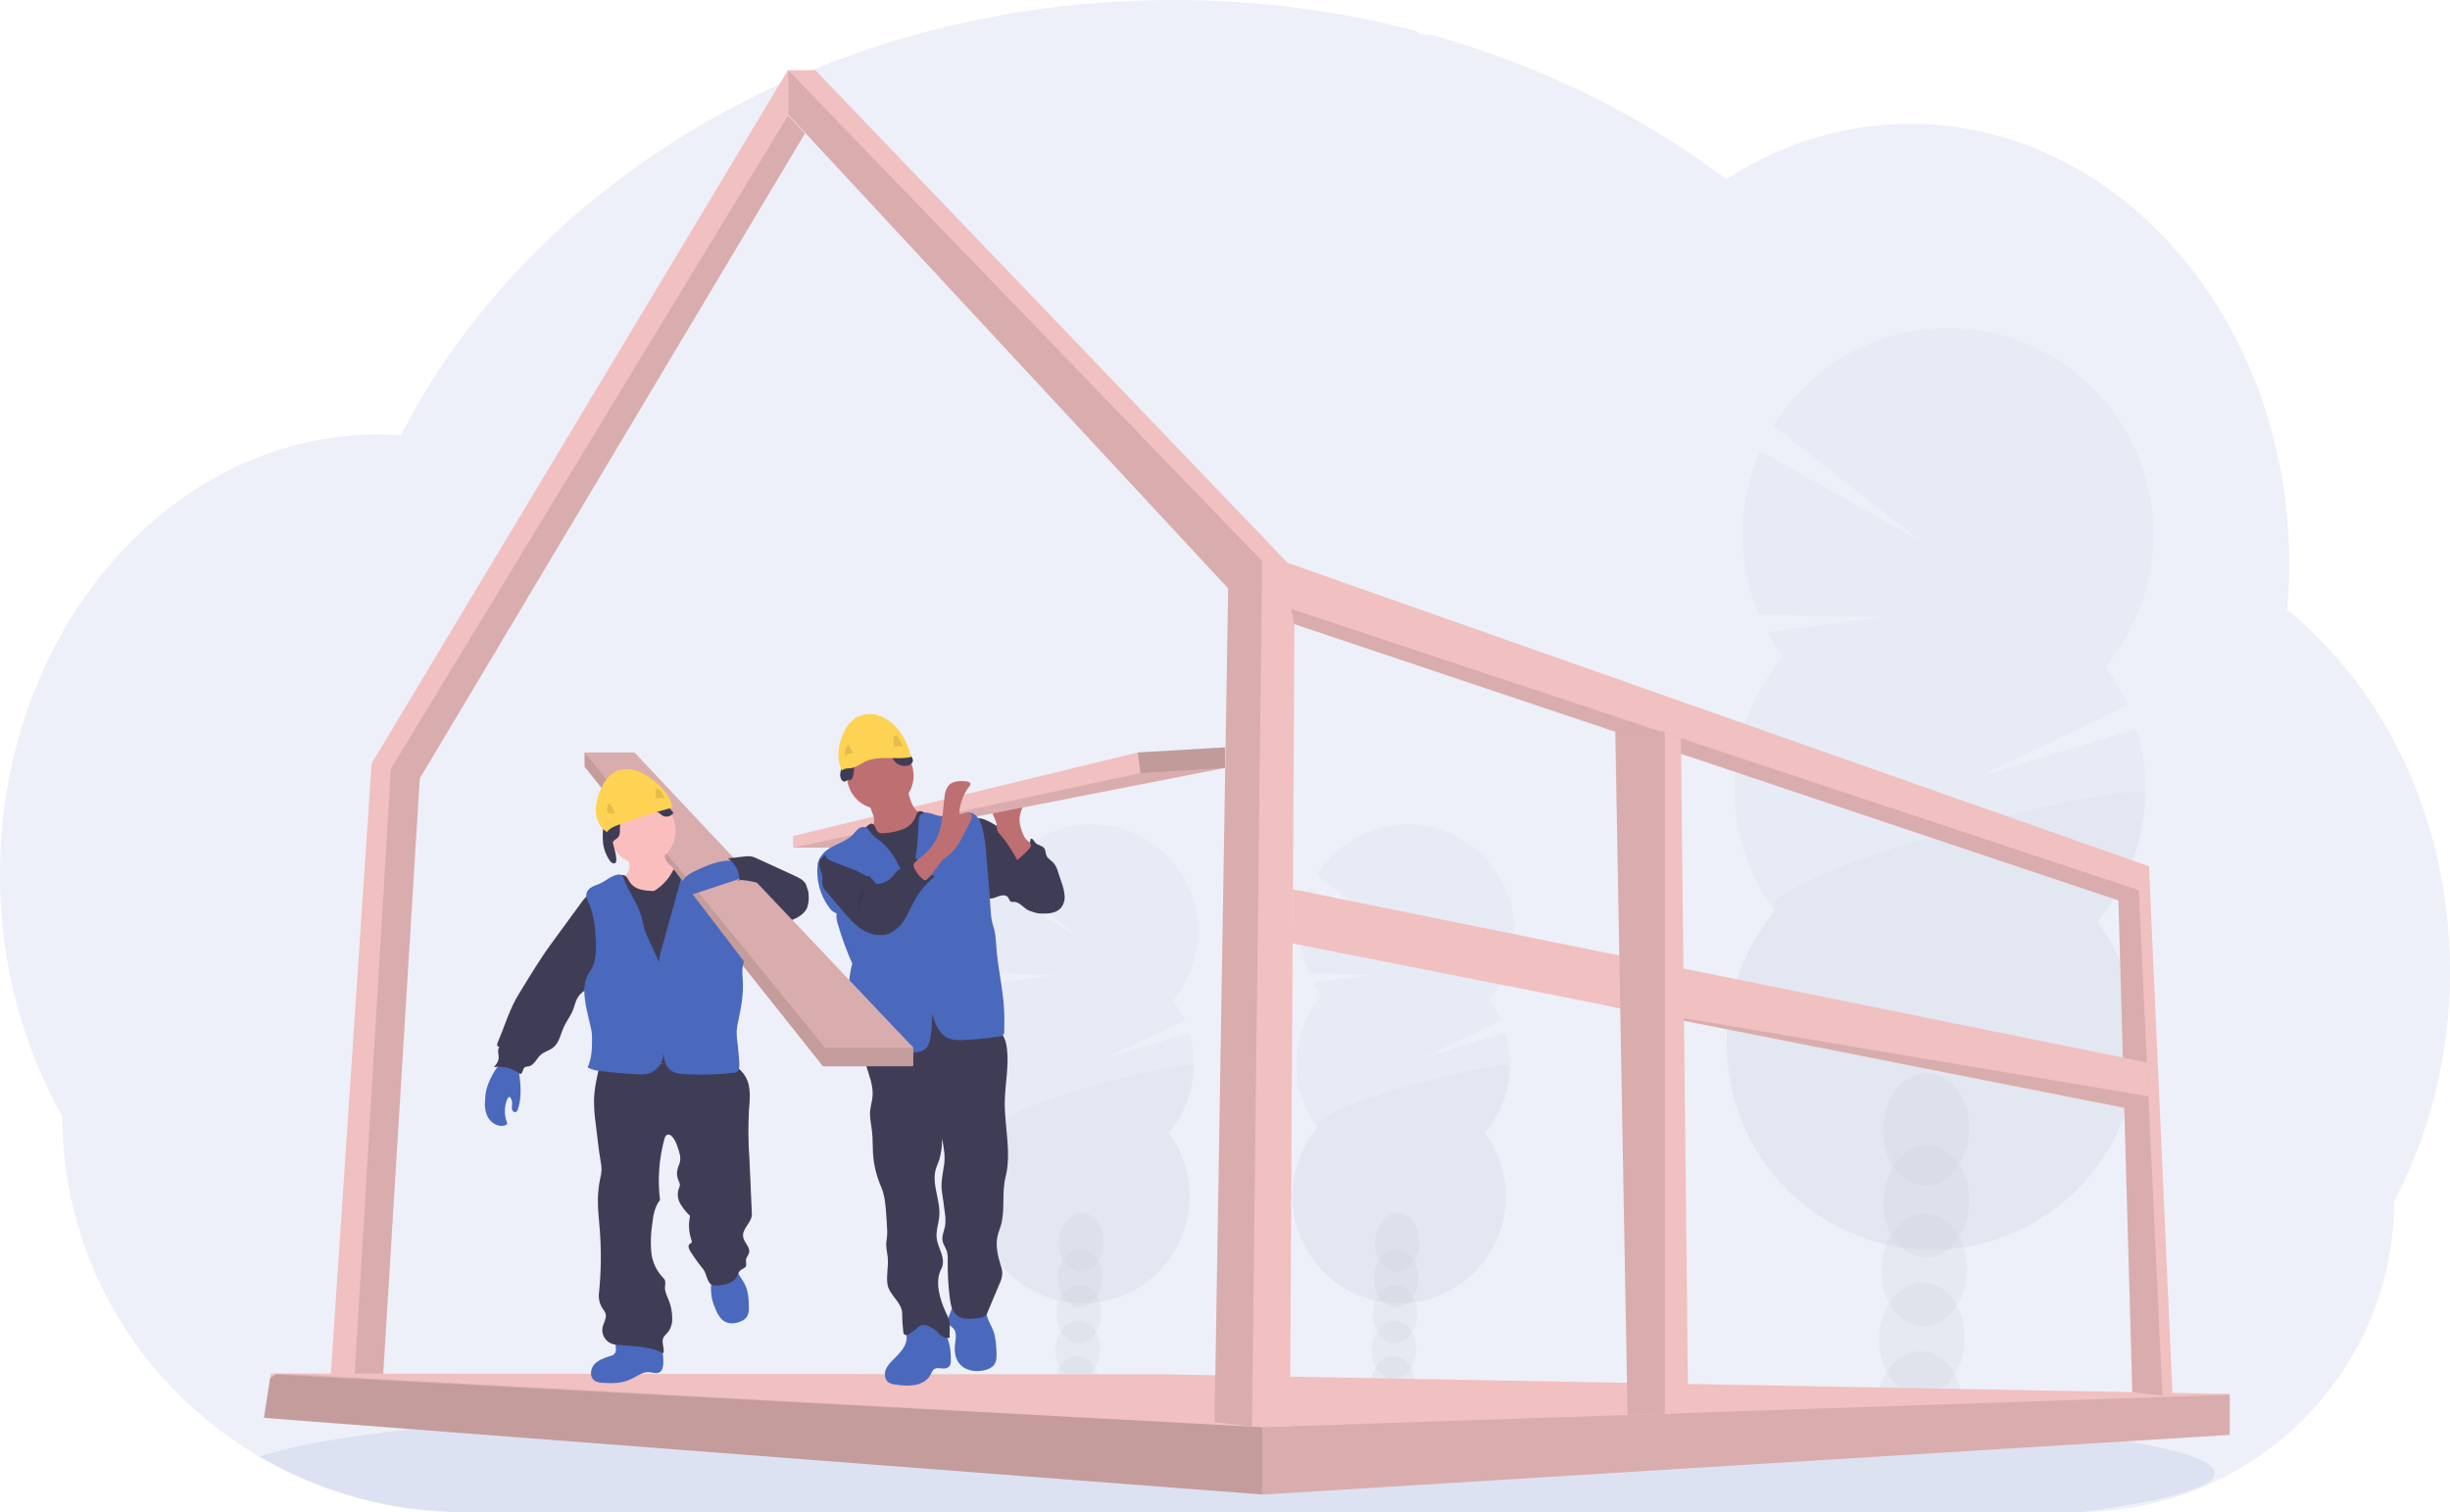 <svg width="486" height="300" viewBox="0 0 486 300" fill="none" xmlns="http://www.w3.org/2000/svg">
<g clip-path="url(#clip0)">
<path opacity="0.1" d="M486 192.683C486.008 200.811 485.028 208.91 483.082 216.8C482.428 219.458 481.667 222.062 480.8 224.61C479.74 227.755 478.512 230.84 477.12 233.852C476.418 235.376 475.677 236.87 474.896 238.333C474.909 246.668 473.199 254.915 469.874 262.553C463.864 276.258 453.148 287.338 439.678 293.776C431.256 297.809 422.052 299.929 412.721 299.988H92.259C78.001 300.018 63.989 296.259 51.648 289.093L51.458 288.985C49.7 287.953 47.987 286.859 46.317 285.705C42.56 283.101 39.03 280.181 35.766 276.976C31.348 272.643 27.454 267.802 24.167 262.553C16.446 250.25 12.356 236.003 12.37 221.463C4.551 207.694 -0.009 191.2 -0.009 173.477C-0.009 151.116 7.237 130.718 19.141 115.276C21.623 112.05 24.342 109.014 27.274 106.195C30.168 103.405 33.278 100.85 36.575 98.555C39.213 96.716 41.97 95.056 44.827 93.586C46.02 92.977 47.216 92.401 48.434 91.867C49.502 91.391 50.583 90.948 51.677 90.53C52.989 90.03 54.318 89.57 55.663 89.151C57.008 88.731 58.335 88.364 59.645 88.049C61.57 87.577 63.529 87.193 65.52 86.898C67.171 86.654 68.822 86.484 70.472 86.356C71.784 86.256 73.109 86.202 74.442 86.186H75.164C76.632 86.186 78.093 86.244 79.541 86.343C79.694 86.037 79.859 85.726 80.012 85.424C80.59 84.318 81.188 83.217 81.79 82.14C81.789 82.13 81.789 82.121 81.79 82.111C81.894 81.921 81.997 81.734 82.104 81.552C82.591 80.67 83.098 79.796 83.618 78.931C83.858 78.517 84.093 78.127 84.336 77.738C84.388 77.641 84.444 77.547 84.505 77.457C84.753 77.043 85.005 76.628 85.26 76.214C86.534 74.171 87.859 72.165 89.234 70.193L89.585 69.688C89.799 69.382 89.998 69.084 90.237 68.777C90.806 67.978 91.392 67.175 91.982 66.388C92.395 65.825 92.808 65.266 93.253 64.731C94.326 63.351 95.426 61.971 96.554 60.59C97.682 59.21 98.854 57.848 100.07 56.503C100.235 56.317 100.4 56.135 100.573 55.953L102.335 54.023C102.422 53.932 102.496 53.849 102.578 53.766C102.789 53.538 102.991 53.311 103.218 53.091C104.163 52.085 105.133 51.099 106.106 50.118C111.062 45.164 116.342 40.548 121.91 36.3C122.129 36.126 122.352 35.96 122.57 35.794C123.618 35.004 124.683 34.221 125.747 33.451C131.603 29.235 137.724 25.404 144.072 21.98C144.51 21.728 144.955 21.492 145.405 21.26C151.096 18.238 156.949 15.534 162.938 13.16C166.201 11.864 169.54 10.646 172.898 9.532C175.135 8.795 177.379 8.096 179.653 7.437C183.207 6.41 186.786 5.49 190.39 4.675C201.006 2.284 211.807 0.808 222.673 0.261C225.974 0.092 229.313 0.006 232.688 -1.43598e-05C248.974 -0.022 265.197 2.038 280.965 6.129C281.128 6.376 281.351 6.577 281.613 6.714C281.875 6.851 282.168 6.919 282.463 6.911H283.85C284.452 7.077 285.05 7.243 285.653 7.416C289.017 8.388 292.333 9.45 295.601 10.601L296.426 10.899C304.492 13.777 312.34 17.237 319.909 21.251C326.732 24.861 333.301 28.934 339.571 33.442C340.536 34.138 341.488 34.839 342.426 35.546C343.565 34.814 344.723 34.113 345.9 33.442C350.447 30.844 355.276 28.778 360.293 27.285C370.781 24.17 381.878 23.734 392.577 26.018C406.297 28.937 418.717 36.184 428.748 46.49C432.832 50.708 436.467 55.34 439.595 60.313C439.822 60.669 440.049 61.029 440.268 61.394C442.957 65.795 445.267 70.418 447.175 75.212C447.246 75.39 447.316 75.556 447.378 75.73C449.139 80.219 450.56 84.836 451.628 89.54C451.677 89.78 451.735 90.016 451.785 90.256C452.783 94.809 453.462 99.427 453.815 104.075C453.815 104.24 453.815 104.41 453.848 104.584C454.021 106.989 454.109 109.418 454.112 111.872C454.112 114.067 454.037 116.245 453.901 118.407C453.901 118.643 453.868 118.887 453.848 119.131C453.81 119.757 453.757 120.374 453.703 121.003C456.855 123.554 459.804 126.346 462.525 129.355C463.727 130.672 464.891 132.039 466.016 133.455C469.443 137.765 472.455 142.392 475.011 147.273C481.989 160.491 486 176.04 486 192.683Z" fill="#4A69BD"/>
<path opacity="0.1" d="M439.373 292.244C439.373 295.072 429.664 297.723 412.721 300H92.259C78.001 300.031 63.989 296.271 51.648 289.105L51.459 288.998C56.328 287.217 65.116 285.556 77.079 284.057L77.615 283.991C82.979 283.333 88.975 282.707 95.527 282.115C95.692 282.115 95.861 282.09 96.026 282.07C101.225 281.606 106.756 281.171 112.618 280.765C112.804 280.765 112.985 280.732 113.171 280.724C115.432 280.561 117.74 280.406 120.095 280.26L121.003 280.202C138.147 279.134 157.636 278.281 178.77 277.718H178.795C181.755 277.635 184.747 277.562 187.77 277.498C191.131 277.418 194.534 277.348 197.978 277.287C200.607 277.229 203.268 277.188 205.938 277.146H206C218.044 276.964 230.489 276.873 243.214 276.873C274.681 276.873 304.423 277.448 330.778 278.484H330.852C334.904 278.641 338.882 278.815 342.761 278.993L346.062 279.15C350.438 279.36 354.702 279.585 358.853 279.825C407.667 282.612 439.373 287.138 439.373 292.244Z" fill="#4A69BD"/>
<g opacity="0.2">
<path opacity="0.2" d="M280.702 274.972C280.688 275.419 280.637 275.863 280.549 276.301C277.677 275.843 274.789 275.429 271.884 275.059C271.884 274.943 271.884 274.823 271.884 274.703C271.911 273.461 272.267 272.249 272.915 271.191C273.765 269.841 275.057 268.997 276.48 269.042C277.904 269.088 279.138 270.011 279.901 271.407C280.479 272.503 280.755 273.733 280.702 274.972Z" fill="#3F3D56"/>
<path opacity="0.2" d="M280.939 267.896C281.039 264.693 279.145 262.035 276.708 261.957C274.271 261.88 272.214 264.413 272.113 267.616C272.012 270.818 273.906 273.477 276.343 273.554C278.78 273.632 280.838 271.098 280.939 267.896Z" fill="#3F3D56"/>
<path opacity="0.2" d="M281.164 260.806C281.265 257.604 279.371 254.945 276.933 254.868C274.496 254.791 272.439 257.324 272.338 260.526C272.237 263.729 274.131 266.388 276.568 266.465C279.005 266.542 281.063 264.009 281.164 260.806Z" fill="#3F3D56"/>
<path opacity="0.2" d="M281.385 253.717C281.486 250.514 279.592 247.856 277.155 247.778C274.717 247.701 272.66 250.235 272.559 253.437C272.458 256.64 274.352 259.298 276.789 259.376C279.226 259.453 281.284 256.919 281.385 253.717Z" fill="#3F3D56"/>
<path opacity="0.2" d="M281.606 246.627C281.706 243.425 279.812 240.766 277.375 240.689C274.938 240.612 272.881 243.145 272.78 246.347C272.679 249.55 274.573 252.209 277.01 252.286C279.447 252.363 281.505 249.83 281.606 246.627Z" fill="#3F3D56"/>
<path opacity="0.2" d="M262.175 197.437C261.594 196.647 261.07 195.817 260.607 194.952L272.267 193.408L259.715 193.105C258.595 190.439 258.029 187.571 258.051 184.678C258.073 181.784 258.683 178.925 259.843 176.276L276.398 185.573L261.234 173.63C262.764 171.147 264.787 169.008 267.178 167.345C269.569 165.682 272.275 164.531 275.129 163.965C277.983 163.4 280.922 163.43 283.763 164.055C286.605 164.681 289.287 165.887 291.643 167.6C293.999 169.312 295.978 171.494 297.456 174.008C298.934 176.522 299.879 179.315 300.233 182.213C300.587 185.111 300.342 188.05 299.513 190.848C298.685 193.647 297.29 196.243 295.416 198.476C296.32 199.704 297.087 201.028 297.706 202.423L282.402 209.793L298.63 204.895C299.652 208.279 299.817 211.865 299.109 215.33C298.402 218.794 296.844 222.026 294.578 224.734C296.934 227.942 298.343 231.751 298.644 235.725C298.945 239.699 298.125 243.677 296.278 247.206C294.432 250.734 291.633 253.67 288.203 255.677C284.772 257.685 280.848 258.683 276.878 258.557C272.909 258.431 269.055 257.187 265.757 254.967C262.459 252.747 259.851 249.64 258.229 246.002C256.608 242.364 256.04 238.341 256.589 234.394C257.139 230.447 258.784 226.735 261.337 223.682C258.522 219.848 257.073 215.176 257.223 210.416C257.372 205.656 259.112 201.085 262.162 197.437H262.175Z" fill="#4A69BD"/>
<path opacity="0.1" d="M299.53 211.756C299.385 216.519 297.64 221.092 294.578 224.734C296.934 227.942 298.343 231.751 298.644 235.725C298.945 239.699 298.125 243.677 296.279 247.206C294.432 250.734 291.633 253.67 288.203 255.677C284.772 257.685 280.848 258.683 276.878 258.557C272.909 258.431 269.055 257.187 265.757 254.967C262.459 252.747 259.851 249.64 258.229 246.002C256.608 242.364 256.04 238.341 256.589 234.394C257.139 230.447 258.784 226.735 261.337 223.682C258.626 219.984 299.604 209.375 299.53 211.756Z" fill="black"/>
</g>
<g opacity="0.2">
<path opacity="0.2" d="M217.982 274.972C217.969 275.419 217.918 275.863 217.83 276.301C214.958 275.843 212.069 275.429 209.165 275.059C209.165 274.943 209.165 274.823 209.165 274.703C209.191 273.461 209.548 272.249 210.196 271.191C211.046 269.841 212.338 268.997 213.761 269.042C215.185 269.088 216.419 270.011 217.182 271.407C217.759 272.503 218.036 273.733 217.982 274.972Z" fill="#3F3D56"/>
<path opacity="0.2" d="M218.215 267.898C218.316 264.695 216.422 262.036 213.985 261.959C211.547 261.882 209.49 264.415 209.389 267.618C209.288 270.82 211.182 273.479 213.619 273.556C216.057 273.634 218.114 271.1 218.215 267.898Z" fill="#3F3D56"/>
<path opacity="0.2" d="M218.44 260.808C218.541 257.606 216.647 254.947 214.21 254.87C211.773 254.792 209.715 257.326 209.614 260.528C209.513 263.731 211.407 266.39 213.845 266.467C216.282 266.544 218.339 264.011 218.44 260.808Z" fill="#3F3D56"/>
<path opacity="0.2" d="M218.661 253.719C218.762 250.516 216.868 247.857 214.43 247.78C211.993 247.703 209.936 250.236 209.835 253.439C209.734 256.641 211.628 259.3 214.065 259.377C216.502 259.455 218.56 256.921 218.661 253.719Z" fill="#3F3D56"/>
<path opacity="0.2" d="M218.882 246.629C218.983 243.427 217.089 240.768 214.652 240.691C212.214 240.613 210.157 243.147 210.056 246.349C209.955 249.552 211.849 252.21 214.286 252.288C216.724 252.365 218.781 249.832 218.882 246.629Z" fill="#3F3D56"/>
<path opacity="0.2" d="M199.455 197.437C198.874 196.647 198.35 195.817 197.887 194.952L209.548 193.408L196.996 193.105C195.876 190.439 195.31 187.571 195.332 184.678C195.354 181.784 195.964 178.925 197.124 176.276L213.679 185.573L198.515 173.63C200.044 171.147 202.068 169.008 204.459 167.345C206.849 165.682 209.556 164.531 212.41 163.965C215.264 163.4 218.203 163.43 221.044 164.055C223.886 164.681 226.568 165.887 228.924 167.6C231.28 169.312 233.259 171.494 234.737 174.008C236.215 176.522 237.16 179.315 237.514 182.213C237.868 185.111 237.623 188.05 236.794 190.848C235.965 193.647 234.57 196.243 232.697 198.476C233.6 199.704 234.368 201.028 234.987 202.423L219.682 209.793L235.911 204.895C236.933 208.279 237.098 211.865 236.39 215.33C235.683 218.794 234.125 222.026 231.859 224.734C234.215 227.942 235.624 231.751 235.925 235.725C236.225 239.699 235.406 243.677 233.559 247.206C231.713 250.734 228.914 253.67 225.484 255.677C222.053 257.685 218.128 258.683 214.159 258.557C210.19 258.431 206.336 257.187 203.038 254.967C199.74 252.747 197.131 249.64 195.51 246.002C193.889 242.364 193.321 238.341 193.87 234.394C194.42 230.447 196.065 226.735 198.618 223.682C195.803 219.848 194.354 215.176 194.503 210.416C194.653 205.656 196.393 201.085 199.443 197.437H199.455Z" fill="#4A69BD"/>
<path opacity="0.1" d="M236.811 211.756C236.666 216.519 234.921 221.092 231.859 224.734C234.215 227.942 235.624 231.751 235.925 235.725C236.225 239.699 235.406 243.677 233.559 247.206C231.713 250.734 228.914 253.67 225.484 255.677C222.053 257.685 218.128 258.683 214.159 258.557C210.19 258.431 206.336 257.187 203.038 254.967C199.74 252.747 197.131 249.64 195.51 246.002C193.889 242.364 193.321 238.341 193.87 234.394C194.42 230.447 196.065 226.735 198.618 223.682C195.907 219.984 236.885 209.375 236.811 211.756Z" fill="black"/>
</g>
<g opacity="0.2">
<path opacity="0.2" d="M389.305 279.502C389.273 280.348 389.173 281.19 389.004 282.02C383.474 281.134 377.905 280.342 372.296 279.643C372.296 279.419 372.296 279.192 372.296 278.96C372.349 276.568 373.035 274.234 374.285 272.198C375.936 269.601 378.412 267.974 381.147 268.057C383.883 268.139 386.264 269.924 387.749 272.612C388.869 274.729 389.406 277.107 389.305 279.502Z" fill="#3F3D56"/>
<path opacity="0.2" d="M389.754 265.869C389.948 259.702 386.3 254.581 381.606 254.433C376.911 254.284 372.948 259.162 372.754 265.33C372.56 271.497 376.208 276.617 380.902 276.766C385.597 276.915 389.56 272.036 389.754 265.869Z" fill="#3F3D56"/>
<path opacity="0.2" d="M390.183 252.22C390.377 246.053 386.729 240.933 382.034 240.784C377.34 240.635 373.377 245.514 373.183 251.681C372.988 257.848 376.637 262.968 381.331 263.117C386.026 263.266 389.989 258.387 390.183 252.22Z" fill="#3F3D56"/>
<path opacity="0.2" d="M390.616 238.571C390.81 232.404 387.162 227.284 382.467 227.135C377.773 226.986 373.81 231.865 373.616 238.032C373.422 244.199 377.07 249.32 381.764 249.468C386.459 249.617 390.422 244.739 390.616 238.571Z" fill="#3F3D56"/>
<path opacity="0.2" d="M390.561 224.301C390.746 218.131 387.088 213.014 382.391 212.873C377.694 212.732 373.737 217.619 373.553 223.789C373.368 229.96 377.026 235.076 381.723 235.218C386.42 235.359 390.377 230.472 390.561 224.301Z" fill="#3F3D56"/>
<path opacity="0.2" d="M353.633 130.237C352.52 128.717 351.512 127.122 350.617 125.463L373.064 122.49L348.905 121.906C346.747 116.773 345.655 111.252 345.696 105.681C345.737 100.111 346.911 94.607 349.144 89.507L381.02 107.4L351.83 84.409C354.782 79.641 358.68 75.533 363.283 72.343C367.885 69.152 373.093 66.947 378.582 65.865C384.071 64.783 389.723 64.847 395.186 66.053C400.649 67.26 405.806 69.582 410.336 72.876C414.865 76.17 418.67 80.365 421.514 85.199C424.357 90.034 426.177 95.404 426.862 100.976C427.546 106.547 427.08 112.2 425.492 117.583C423.904 122.966 421.228 127.963 417.632 132.262C419.37 134.629 420.849 137.176 422.043 139.861L392.577 154.06L423.817 144.619C425.786 151.126 426.107 158.023 424.75 164.686C423.393 171.349 420.402 177.567 416.047 182.778C420.582 188.954 423.294 196.286 423.872 203.936C424.451 211.586 422.872 219.245 419.317 226.037C415.763 232.829 410.375 238.48 403.771 242.344C397.166 246.208 389.612 248.129 381.971 247.888C374.33 247.646 366.911 245.251 360.562 240.977C354.214 236.703 349.192 230.723 346.07 223.72C342.949 216.716 341.854 208.973 342.912 201.375C343.969 193.776 347.135 186.63 352.049 180.753C346.633 173.372 343.845 164.379 344.132 155.218C344.419 146.056 347.766 137.257 353.633 130.233V130.237Z" fill="#4A69BD"/>
<path opacity="0.1" d="M425.554 157.8C425.284 166.963 421.94 175.767 416.064 182.786C420.599 188.962 423.311 196.295 423.889 203.945C424.467 211.594 422.889 219.253 419.334 226.045C415.779 232.838 410.392 238.489 403.787 242.353C397.183 246.217 389.628 248.138 381.988 247.896C374.347 247.654 366.928 245.259 360.579 240.986C354.23 236.712 349.208 230.731 346.087 223.728C342.965 216.725 341.871 208.981 342.928 201.383C343.985 193.785 347.152 186.638 352.066 180.761C346.809 173.635 425.699 153.215 425.554 157.8Z" fill="black"/>
</g>
<path d="M65.121 280.231L69.45 280.219H75.552L83.268 154.425L159.683 26.457L156.361 22.879V13.818L73.72 151.46L65.121 280.231Z" fill="#F1C0C0"/>
<path opacity="0.1" d="M69.911 280.219H75.552L83.268 154.425L159.682 26.457L156.361 22.879L77.541 152.507L69.911 280.219Z" fill="black"/>
<path d="M52.366 281.279L250.365 296.484L250.534 296.497L442.154 284.67L442.298 284.662V276.542L231.157 272.653L55.003 272.483H53.715L53.575 273.394L52.366 281.279Z" fill="#F1C0C0"/>
<path opacity="0.1" d="M52.366 281.279L250.365 296.484L250.534 296.497L442.154 284.67L442.298 284.513V276.711H442.129L250.365 283.138L55.003 272.483H54.974L54.627 272.711L53.575 273.394L52.366 281.279Z" fill="black"/>
<path opacity="0.1" d="M52.366 281.279L250.365 296.484V283.138L54.627 272.711L53.575 273.394L52.366 281.279Z" fill="black"/>
<path d="M156.336 22.709L243.627 116.734L240.929 282.124L248.343 283.022L248.467 283.039H255.882L256.769 123.835L420.223 178.629L422.979 276.19L428.946 276.86L430.968 277.088L426.289 171.862L255.42 111.661L161.729 13.914H156.336V22.709Z" fill="#F1C0C0"/>
<path opacity="0.1" d="M256.097 120.792L256.769 123.835L420.223 178.629L422.979 276.189L428.946 276.86L424.267 176.599L256.097 120.792Z" fill="black"/>
<path opacity="0.1" d="M156.336 22.709L243.627 116.734L240.929 282.124L248.343 283.022L250.365 111.321L156.336 13.914V22.709Z" fill="black"/>
<path d="M256.415 187.167L316.365 199.014L316.386 199.019L421.387 219.777L426.194 217.843L426.177 217.504L425.864 210.775L256.476 176.426L256.415 187.167Z" fill="#F1C0C0"/>
<path opacity="0.1" d="M316.386 199.019L421.387 219.777L426.194 217.843L426.177 217.504L316.386 199.019Z" fill="black"/>
<path d="M320.4 145.165L322.022 234.751L322.86 280.711L330.242 280.463L334.888 280.306L333.444 146.462L330.242 145.393L329.54 145.165H320.4Z" fill="#F1C0C0"/>
<path opacity="0.1" d="M320.467 145.145V145.165L322.022 234.751L322.86 280.711L330.242 280.463V145.145H320.467Z" fill="black"/>
<path d="M204.77 168.044C205.203 168.28 205.617 168.55 206.008 168.852C206.47 169.258 206.886 169.715 207.246 170.214C209.016 172.512 210.65 175.183 210.477 178.082C210.481 178.504 210.401 178.922 210.243 179.313C210.085 179.704 209.852 180.059 209.557 180.359C208.826 180.985 207.778 181.014 206.821 181.014C205.781 181.014 204.688 181.014 203.788 180.475C202.889 179.937 202.138 178.889 201.073 178.914C200.923 178.939 200.77 178.939 200.619 178.914C200.252 178.794 200.178 178.31 199.938 178.003C199.526 177.452 198.655 177.589 198.007 177.829C197.36 178.069 196.642 178.43 196.002 178.152C195.631 177.956 195.327 177.651 195.131 177.279C193.601 174.794 193.275 171.808 192.986 168.922C192.808 167.166 191.455 161.178 195.189 162.541C196.84 163.137 198.383 164.33 199.885 165.203L204.77 168.044Z" fill="#3F3D56"/>
<path d="M201.081 168.636C201.415 168.877 201.819 168.999 202.23 168.982C202.64 168.966 203.033 168.812 203.347 168.545C203.961 167.988 204.353 167.226 204.448 166.4C204.861 166.272 205.071 166.814 205.335 167.146C205.798 167.709 206.738 167.701 207.159 168.301C207.452 168.715 207.386 169.291 207.592 169.759C207.861 170.363 208.525 170.678 208.979 171.166C209.408 171.7 209.717 172.32 209.887 172.984L210.563 175.022C210.887 175.869 211.095 176.756 211.182 177.66C211.225 178.111 211.178 178.567 211.043 179C210.908 179.433 210.689 179.834 210.398 180.181C209.491 181.163 208.001 181.266 206.685 181.237C206.245 181.247 205.806 181.195 205.381 181.084C204.213 180.72 203.466 179.54 203.157 178.351C202.847 177.163 202.88 175.916 202.699 174.699C202.503 173.503 202.156 172.337 201.667 171.229C201.304 170.367 200.305 169.084 200.322 168.168C200.619 168.168 200.834 168.442 201.081 168.636Z" fill="#3F3D56"/>
<path d="M202.563 164.442C202.37 163.854 202.257 163.242 202.228 162.624C202.228 161.381 202.794 160.214 203.363 159.104L198.647 159.746C198.077 159.824 197.442 159.94 197.12 160.417C196.998 160.653 196.934 160.915 196.934 161.181C196.934 161.447 196.998 161.709 197.12 161.945C197.357 162.417 197.545 162.912 197.681 163.423C197.692 163.87 197.743 164.315 197.834 164.752C197.981 165.074 198.187 165.364 198.441 165.609C199.79 167.108 200.801 168.877 201.808 170.628C201.779 170.578 204.651 168.347 204.535 167.618C204.469 167.204 203.64 166.707 203.376 166.309C203.011 165.732 202.737 165.102 202.563 164.442Z" fill="#BE6F72"/>
<path d="M243 148.263V152.342L173.402 165.965L169.792 168.16H157.334V165.862L225.715 149.282L243 148.263Z" fill="#F1C0C0"/>
<path opacity="0.1" d="M243 152.342L173.402 165.965L169.792 168.16H157.334L226.223 153.365L243 152.342Z" fill="black"/>
<path d="M187.122 264.052C186.347 263.11 185.276 262.459 184.085 262.204C182.894 261.95 181.652 262.108 180.561 262.653C180.328 262.763 180.122 262.924 179.959 263.125C179.546 263.704 179.81 264.504 179.847 265.22C179.942 266.968 178.556 268.388 177.31 269.61C176.641 270.264 175.96 270.964 175.659 271.854C175.358 272.744 175.581 273.875 176.39 274.338C176.742 274.516 177.126 274.623 177.52 274.653C178.839 274.911 180.191 274.949 181.523 274.765C182.839 274.512 184.13 273.763 184.7 272.545C184.81 272.215 184.992 271.914 185.232 271.663C185.958 271.088 187.072 271.763 187.898 271.353C188.579 271.013 188.607 270.479 188.616 269.775C188.64 267.829 188.352 265.626 187.122 264.052Z" fill="#4A69BD"/>
<path d="M197.025 263.978C197.533 265.319 197.603 266.781 197.669 268.214C197.706 269.042 197.731 269.928 197.285 270.628C196.839 271.328 195.969 271.697 195.135 271.87C193.415 272.227 191.422 271.891 190.312 270.521C189.462 269.473 189.284 268.036 189.441 266.678C189.573 265.564 189.854 264.259 189.057 263.468C188.851 263.257 188.583 263.108 188.393 262.88C187.98 262.375 188.046 261.613 188.269 260.992C188.559 260.398 188.777 259.771 188.917 259.125C188.95 258.818 194.504 259.34 195.016 259.593C195.713 259.936 195.606 260.512 195.816 261.207C196.109 262.176 196.67 263.05 197.025 263.978Z" fill="#4A69BD"/>
<path d="M198.044 204.489C199.134 205.197 199.555 206.588 199.724 207.88C200.19 211.421 199.373 214.999 199.311 218.572C199.253 223.579 200.698 228.676 199.464 233.525C198.725 236.424 199.352 239.737 198.659 242.664C198.453 243.534 198.073 244.354 197.875 245.223C197.463 247.108 197.896 249.079 198.478 250.921C198.663 251.418 198.781 251.938 198.828 252.466C198.8 253.279 198.595 254.077 198.226 254.801L195.75 260.678C195.474 261.336 194.384 261.444 193.687 261.531C192.375 261.688 190.91 261.8 189.866 260.984C188.822 260.168 188.57 258.802 188.41 257.526C188.101 255.078 187.963 252.611 187.997 250.143C188.042 249.499 187.985 248.852 187.828 248.226C187.601 247.518 187.102 246.905 186.965 246.155C186.792 245.186 187.283 244.234 187.465 243.256C187.589 242.364 187.575 241.457 187.423 240.569C187.262 239.244 187.077 237.919 186.866 236.602C186.569 234.759 186.994 232.941 187.279 231.094C187.547 229.359 187.205 227.591 186.866 225.869C186.896 227.267 186.722 228.662 186.351 230.01C186.132 230.668 185.818 231.297 185.628 231.968C184.783 234.979 186.586 238.138 186.33 241.256C186.21 242.714 185.641 244.155 185.802 245.592C185.913 246.644 186.4 247.609 186.734 248.611C187.069 249.613 187.242 250.76 186.734 251.696C185.393 254.238 186.396 257.696 187.597 260.305C187.84 260.767 188.053 261.246 188.232 261.738C188.587 262.914 188.29 264.177 188.385 265.402C188.039 265.459 187.685 265.436 187.35 265.335C187.015 265.234 186.707 265.057 186.45 264.818C186.268 264.628 186.119 264.404 185.942 264.206C185.446 263.731 184.859 263.364 184.217 263.125C183.84 262.913 183.411 262.814 182.979 262.839C182.526 262.966 182.118 263.22 181.803 263.572C181.395 263.932 180.962 264.263 180.508 264.562C180.314 264.711 180.088 264.812 179.848 264.856C179.727 264.874 179.603 264.855 179.494 264.799C179.385 264.743 179.297 264.654 179.241 264.545C179.215 264.476 179.2 264.403 179.196 264.33C179.042 263.079 178.961 261.821 178.952 260.562C178.952 258.396 176.369 256.905 176.043 254.764C175.783 253.037 176.266 251.278 176.105 249.538C176.027 248.644 175.779 247.766 175.796 246.872C175.796 246.292 175.928 245.724 175.973 245.149C176.011 244.51 176.001 243.869 175.944 243.232L175.816 241.232C175.692 239.256 175.556 237.24 174.781 235.434C173.861 233.326 173.316 231.072 173.171 228.776C173.089 227.326 173.142 225.877 172.977 224.423C172.829 223.111 172.499 221.806 172.594 220.489C172.672 219.471 173.006 218.485 173.085 217.467C173.246 215.508 172.503 213.603 171.921 211.727C171.339 209.851 170.91 207.773 171.673 205.963C171.783 205.666 171.964 205.401 172.202 205.193C172.494 204.998 172.827 204.874 173.175 204.828C180.255 203.336 187.512 202.872 194.723 203.449C195.898 203.516 197.039 203.873 198.044 204.489Z" fill="#3F3D56"/>
<path d="M174.62 160.508C178.27 160.508 181.23 157.538 181.23 153.874C181.23 150.21 178.27 147.24 174.62 147.24C170.969 147.24 168.009 150.21 168.009 153.874C168.009 157.538 170.969 160.508 174.62 160.508Z" fill="#BE6F72"/>
<path d="M173.341 162.16C173.436 162.539 173.436 162.936 173.341 163.315C173.237 163.58 173.09 163.826 172.907 164.044C172.267 164.872 171.559 165.645 170.791 166.355C171.182 167.233 171.887 167.931 172.767 168.313C173.64 168.686 174.557 168.949 175.494 169.096C175.963 169.22 176.45 169.253 176.93 169.195C177.373 169.084 177.793 168.893 178.168 168.632L181.841 166.425C182.395 166.124 182.908 165.752 183.367 165.319C184.041 164.625 184.422 163.696 184.432 162.727C184.449 162.554 184.402 162.38 184.3 162.239C184.159 162.116 183.983 162.042 183.797 162.027C182.505 161.742 181.486 160.69 180.908 159.497C180.386 158.275 180.048 156.981 179.905 155.659L175.99 157.729C175.408 158.04 174.83 158.35 174.228 158.619C173.844 158.793 173.068 158.938 172.796 159.29C172.276 159.94 173.204 161.377 173.341 162.16Z" fill="#BE6F72"/>
<path d="M170.815 165.15C170.258 165.608 169.822 166.199 169.548 166.868C169.293 167.696 169.548 168.57 169.78 169.39C170.863 172.885 171.69 176.454 172.255 180.07C172.602 182.554 172.73 185.076 172.899 187.59C173.246 192.716 173.749 200.89 174.422 205.984C176.897 206.096 179.311 205.371 181.766 205.106C186.355 204.617 191.079 205.735 195.573 204.692C194.484 200.373 193.394 192.998 192.305 188.683C191.823 186.983 191.489 185.244 191.306 183.486C191.211 182.223 191.269 180.956 191.286 179.684C191.323 177.2 191.187 174.715 191.05 172.231C190.894 169.332 190.737 166.433 190.052 163.597C190.004 163.235 189.835 162.901 189.573 162.649C189.161 162.346 188.624 162.454 188.133 162.52C186.63 162.712 185.108 162.35 183.85 161.502C183.305 161.129 182.575 160.673 182.068 161.087C181.851 161.337 181.708 161.643 181.655 161.969C181.43 162.555 181.084 163.086 180.638 163.527C180.193 163.967 179.659 164.308 179.072 164.524C177.896 164.952 176.665 165.206 175.416 165.278C175.034 165.36 174.636 165.315 174.281 165.15C173.695 164.789 173.654 163.493 172.916 163.406C172.268 163.332 171.253 164.731 170.815 165.15Z" fill="#3F3D56"/>
<path d="M180.578 175.262C179.055 173.8 178.387 171.68 177.277 169.879C176.521 168.667 175.555 167.602 174.426 166.732C173.858 166.355 173.337 165.912 172.874 165.411C172.482 164.926 172.185 164.28 171.591 164.094C171.345 164.04 171.09 164.047 170.848 164.114C170.606 164.181 170.384 164.306 170.2 164.479C169.836 164.827 169.492 165.194 169.169 165.58C167.419 167.398 164.345 167.651 162.959 169.754C162.585 170.2 162.33 170.735 162.22 171.307C161.821 174.369 162.61 177.468 164.423 179.962C164.775 180.54 165.314 180.979 165.95 181.204C165.864 181.976 165.966 182.758 166.247 183.482C167.011 186.102 167.95 188.669 169.057 191.163C168.793 192.139 168.608 193.135 168.504 194.141C168.215 196.671 168.484 199.238 168.211 201.772C167.989 203.843 167.386 205.859 167.365 207.934C167.365 208.265 167.394 208.659 167.679 208.828C167.831 208.907 168 208.942 168.17 208.932L173.245 209.085C176.192 209.172 179.167 209.259 182.067 208.713C182.454 208.655 182.828 208.536 183.177 208.361C184.159 207.81 184.485 206.568 184.642 205.462C184.847 204.028 184.928 202.579 184.886 201.13C185.5 203.081 186.231 205.097 188.088 205.942C189.07 206.389 190.192 206.356 191.269 206.327C193.59 206.224 195.903 205.984 198.197 205.611C198.338 205.629 198.482 205.613 198.616 205.565C198.75 205.517 198.871 205.438 198.969 205.334C199.068 205.231 199.14 205.106 199.182 204.969C199.223 204.832 199.232 204.688 199.208 204.547L199.233 202.286C199.282 197.693 198.147 193.304 197.706 188.732C197.566 187.291 197.578 185.834 197.227 184.422C197.083 183.83 196.872 183.25 196.745 182.653C196.634 182.07 196.565 181.479 196.538 180.885L196.216 176.33C196.064 174.223 195.845 172.189 195.684 170.086C195.596 168.037 195.3 166.003 194.801 164.015C194.442 162.773 193.695 161.365 192.404 161.212C191.715 161.133 191.046 161.435 190.39 161.646C188.777 162.156 187.047 162.149 185.439 161.626C184.942 161.429 184.424 161.29 183.895 161.212C183.629 161.175 183.358 161.211 183.11 161.314C182.862 161.417 182.646 161.585 182.484 161.8C182.324 162.123 182.249 162.482 182.265 162.843C182.072 166.98 181.713 171.241 180.578 175.262Z" fill="#4A69BD"/>
<path d="M173.938 175.386C172.036 173.374 170.085 171.324 167.634 170.044C166.668 169.539 165.57 169.158 164.502 169.349C163.433 169.539 162.439 170.471 162.488 171.56C162.521 172.235 162.93 172.831 163.058 173.494C163.206 174.239 162.992 175.034 163.223 175.755C163.41 176.229 163.691 176.662 164.048 177.026L166.969 180.5C168.207 181.95 169.445 183.42 171.038 184.422C172.63 185.424 174.694 185.892 176.443 185.18C177.688 184.599 178.723 183.646 179.406 182.451C180.132 181.291 180.644 180.024 181.325 178.827C182.384 176.915 183.782 175.213 185.451 173.804C184.593 173.581 183.516 173.266 182.975 172.562C182.821 172.338 182.69 172.1 182.583 171.85L181.915 170.4C181.687 170.389 181.46 170.424 181.247 170.505C181.034 170.585 180.84 170.709 180.677 170.868C180.39 171.201 180.083 171.515 179.757 171.808C179.175 172.247 178.387 172.367 177.858 172.868C177.654 173.084 177.469 173.316 177.306 173.564C176.906 174.091 176.399 174.526 175.818 174.84C175.238 175.155 174.597 175.341 173.938 175.386Z" fill="#3F3D56"/>
<path d="M185.604 166.727C187.036 164.106 186.97 160.963 187.378 158.002C187.422 157.218 187.696 156.465 188.166 155.837C188.991 154.901 190.448 154.888 191.694 155.008C192.061 155.05 192.519 155.224 192.499 155.592C192.47 155.724 192.406 155.846 192.313 155.944C191.105 157.509 190.395 159.402 190.275 161.377C190.923 161.829 191.925 160.901 192.548 161.377C192.961 161.725 192.771 162.413 192.524 162.909C191.949 164.061 191.356 165.204 190.745 166.338C190.258 167.338 189.622 168.258 188.859 169.067C188.335 169.572 187.721 169.97 187.188 170.467C185.95 171.63 185.203 173.274 183.924 174.409C183.816 174.526 183.67 174.601 183.512 174.62C183.349 174.608 183.196 174.539 183.078 174.425C182.439 173.904 181.909 173.261 181.519 172.533C181.032 171.63 181.106 171.365 181.874 170.728C183.31 169.589 184.708 168.367 185.604 166.727Z" fill="#BE6F72"/>
<path d="M171.545 173.606C171.793 173.759 172.098 173.933 172.371 173.804C172.482 173.737 172.576 173.645 172.647 173.535C173.119 172.903 173.512 172.216 173.819 171.489C173.872 171.387 173.901 171.274 173.906 171.158C173.906 170.893 173.67 170.699 173.452 170.545C172.28 169.796 171.02 169.195 169.701 168.756C168.612 168.342 167.473 167.982 166.317 168.086C165.883 168.115 165.46 168.232 165.072 168.43C164.684 168.628 164.34 168.902 164.06 169.237C163.235 170.301 164.617 170.624 165.484 171.009C167.489 171.924 169.66 172.454 171.545 173.606Z" fill="#4A69BD"/>
<path opacity="0.1" d="M170.246 180.645C170.232 180.74 170.24 180.836 170.27 180.927C170.3 181.017 170.351 181.1 170.419 181.167C170.539 180.579 170.382 179.958 170.506 179.366C170.687 178.475 171.55 177.804 171.624 176.91C170.044 176.599 170.258 179.684 170.246 180.645Z" fill="black"/>
<path opacity="0.2" d="M243 148.263V152.342L226.222 153.365L225.715 149.282L243 148.263Z" fill="black"/>
<path d="M168.669 154.859C169.718 154.002 169.111 152.205 169.821 151.054C170.233 150.424 170.931 150.093 171.616 149.812C172.442 149.423 173.328 149.177 174.236 149.083C174.69 149.039 175.149 149.098 175.578 149.257C176.006 149.415 176.394 149.669 176.712 149.998C176.98 150.304 177.161 150.677 177.413 150.996C177.725 151.368 178.131 151.648 178.589 151.807C179.046 151.966 179.538 151.998 180.013 151.899C180.561 151.774 181.131 151.356 181.094 150.793C181.032 150.45 180.857 150.139 180.599 149.907L179.418 148.594C178.077 147.103 176.588 145.522 174.62 145.149C173.25 144.888 171.847 145.257 170.526 145.7C169.994 145.878 169.396 146.143 169.247 146.685C169.148 147.058 169.297 147.464 169.21 147.841C169.041 148.59 168.084 148.843 167.638 149.472C167.192 150.101 167.328 150.847 167.201 151.543C167.073 152.238 166.701 152.917 166.656 153.638C166.627 154.073 166.846 154.88 167.333 155.037C167.819 155.195 168.368 154.342 168.669 154.859Z" fill="#3F3D56"/>
<path d="M180.693 150.197C180.346 148.375 179.595 146.654 178.498 145.161C177.523 143.766 176.166 142.685 174.591 142.047C173.803 141.739 172.957 141.613 172.114 141.68C171.272 141.746 170.455 142.004 169.726 142.432C168.643 143.208 167.801 144.274 167.295 145.509C166.227 147.82 165.831 150.644 167.073 152.863C167.568 152.259 168.418 152.532 169.169 152.313C170.11 152.044 170.906 151.414 171.801 151.021C174.504 149.824 177.805 150.793 180.693 150.197Z" fill="#FED253"/>
<path opacity="0.1" d="M167.704 150.068C167.609 149.323 167.547 148.458 168.075 147.927C168.102 147.895 168.135 147.869 168.173 147.852C168.211 147.835 168.252 147.826 168.294 147.828C168.331 147.84 168.365 147.859 168.394 147.885C168.423 147.911 168.447 147.942 168.463 147.977C168.768 148.46 169.028 148.97 169.239 149.501C168.931 149.43 168.61 149.453 168.315 149.567C168.021 149.682 167.768 149.882 167.588 150.143" fill="black"/>
<path opacity="0.1" d="M177.347 147.965L177.198 146.486C177.174 146.365 177.184 146.239 177.227 146.122C177.289 146.025 177.385 145.954 177.497 145.923C177.608 145.892 177.726 145.904 177.83 145.956C178.033 146.069 178.2 146.237 178.312 146.441C178.656 146.97 178.941 147.535 179.162 148.126C178.498 147.998 177.814 148.006 177.153 148.151" fill="black"/>
<path opacity="0.1" d="M181.04 207.963V211.342L178.197 211.533H163.243V207.963H181.04Z" fill="black"/>
<path d="M181.04 207.963V211.533H163.244L115.965 152.097V149.29H125.876L181.04 207.963Z" fill="#F1C0C0"/>
<path opacity="0.1" d="M181.04 207.963V211.533H163.244L115.965 152.097V149.29H125.876L181.04 207.963Z" fill="black"/>
<path opacity="0.1" d="M181.04 207.963V211.533H163.244L115.965 152.097V149.29L163.499 207.963H181.04Z" fill="black"/>
<path d="M122.162 267.535C122.193 267.703 122.189 267.876 122.151 268.042C122.113 268.208 122.041 268.365 121.939 268.502C121.838 268.64 121.709 268.754 121.561 268.839C121.414 268.924 121.25 268.978 121.081 268.997C119.934 269.386 118.717 269.771 117.904 270.653C117.091 271.535 116.93 273.171 117.904 273.887C118.402 274.188 118.973 274.345 119.554 274.339C121.423 274.467 123.371 274.442 125.067 273.647C126.28 273.084 127.423 272.123 128.756 272.21C129.445 272.252 130.179 272.574 130.794 272.26C131.409 271.945 131.582 271.067 131.586 270.334C131.602 268.804 131.372 267.281 130.906 265.825C130.844 265.626 128.219 265.473 127.906 265.411L124.724 264.997C124.122 264.918 122.822 264.462 122.348 264.968C121.873 265.473 122.162 266.935 122.162 267.535Z" fill="#4A69BD"/>
<path d="M141.147 257.199C141.282 257.945 141.501 258.673 141.799 259.369C142.241 260.495 142.806 261.692 143.887 262.239C144.869 262.731 146.074 262.553 147.073 262.085C147.49 261.912 147.855 261.634 148.133 261.278C148.455 260.714 148.599 260.066 148.546 259.419C148.546 257.816 148.451 256.16 147.721 254.735C147.093 253.493 146 252.425 145.983 251.05L142.224 251.779C142.023 251.798 141.831 251.874 141.671 251.998C141.552 252.124 141.47 252.28 141.432 252.449C141.031 253.999 140.934 255.612 141.147 257.199Z" fill="#4A69BD"/>
<path d="M96.257 217.86C96.101 219.193 96.167 220.622 96.86 221.773C97.553 222.924 99.014 223.686 100.276 223.227C100.341 223.21 100.402 223.181 100.455 223.14C100.508 223.1 100.553 223.049 100.586 222.991C100.619 222.851 100.6 222.703 100.532 222.576C99.975 221.084 100.021 219.431 100.66 217.972C100.743 217.781 100.92 217.558 101.114 217.632C101.195 217.673 101.26 217.74 101.3 217.823C101.499 218.169 101.599 218.565 101.589 218.966C101.53 219.328 101.519 219.697 101.556 220.063C101.634 220.419 102.014 220.754 102.344 220.601C102.439 220.542 102.522 220.465 102.586 220.373C102.651 220.281 102.696 220.177 102.719 220.067C103.639 217.396 103.223 214.477 102.802 211.682C102.805 211.617 102.795 211.553 102.771 211.494C102.747 211.434 102.71 211.38 102.663 211.337C102.616 211.293 102.561 211.26 102.5 211.24C102.439 211.22 102.374 211.214 102.311 211.222C100.363 211.027 99.299 210.559 98.184 212.377C97.227 213.909 96.257 216.017 96.257 217.86Z" fill="#4A69BD"/>
<path d="M119.026 211.065C118.449 213.475 117.867 215.914 117.83 218.39C117.84 219.932 117.956 221.472 118.176 222.999L118.609 226.585C118.758 227.794 118.902 228.999 119.113 230.196C119.247 230.812 119.32 231.441 119.332 232.072C119.291 232.694 119.193 233.311 119.039 233.914C118.779 235.182 118.634 236.471 118.605 237.766C118.56 239.836 118.816 241.906 118.977 243.977C119.298 248.103 119.25 252.249 118.832 256.367C118.666 257.478 118.906 258.612 119.509 259.559C119.754 259.858 119.955 260.19 120.107 260.545C120.417 261.493 119.695 262.441 119.509 263.415C119.39 264.173 119.576 264.949 120.027 265.57C120.477 266.191 121.155 266.607 121.91 266.727C125.211 267.121 128.603 266.943 131.578 268.458C131.892 267.539 131.207 266.495 131.521 265.56C131.719 264.98 132.263 264.603 132.635 264.114C133.134 263.37 133.382 262.485 133.344 261.588C133.359 260.418 133.152 259.256 132.734 258.164C132.383 257.253 131.88 256.354 131.908 255.377C131.908 254.897 132.078 254.391 131.884 253.948C131.751 253.694 131.57 253.467 131.351 253.282C130.118 251.926 129.36 250.203 129.193 248.375C129.032 246.561 129.091 244.734 129.367 242.933C129.569 241.219 129.841 239.409 130.926 238.072C130.423 234.016 130.719 229.901 131.797 225.96C131.904 225.595 132.073 225.173 132.445 225.086C132.592 225.071 132.741 225.091 132.879 225.146C133.017 225.201 133.14 225.288 133.237 225.401C133.885 226.009 134.194 226.891 134.475 227.736C134.784 228.651 135.098 229.629 134.863 230.564C134.764 230.978 134.566 231.343 134.45 231.74C134.199 232.539 134.243 233.402 134.574 234.171C134.735 234.452 134.836 234.764 134.871 235.086C134.833 235.363 134.749 235.632 134.624 235.881C134.47 236.371 134.422 236.888 134.481 237.398C134.54 237.908 134.705 238.4 134.966 238.842C135.492 239.722 136.141 240.521 136.893 241.215C136.534 242.804 136.627 244.463 137.161 246.002C137.2 246.071 137.224 246.147 137.234 246.226C137.243 246.305 137.236 246.385 137.215 246.462C137.141 246.619 136.951 246.677 136.802 246.789C136.39 247.128 136.645 247.77 136.922 248.213C137.68 249.429 138.516 250.594 139.426 251.7C140.252 252.69 140.177 254.599 141.407 254.955C141.924 255.067 142.458 255.067 142.975 254.955C144.188 254.768 145.542 254.416 146.136 253.34C146.379 252.897 146.478 252.358 146.858 252.027C147.238 251.696 147.729 251.638 147.939 251.24C148.149 250.843 147.914 250.321 147.984 249.861C148.055 249.402 148.455 249.033 148.583 248.549C148.888 247.431 147.588 246.511 147.411 245.368C147.155 243.712 149.235 242.47 149.148 240.813C148.966 237.215 148.851 233.6 148.665 230.001C148.432 226.778 148.399 223.543 148.566 220.316C148.711 218.307 148.979 216.204 148.244 214.336C147.188 211.702 144.275 210.224 141.457 209.942C138.638 209.661 135.828 210.332 133.035 210.771C128.399 211.488 123.688 211.587 119.026 211.065Z" fill="#3F3D56"/>
<path d="M127.403 171.485C131.054 171.485 134.013 168.515 134.013 164.852C134.013 161.188 131.054 158.218 127.403 158.218C123.752 158.218 120.792 161.188 120.792 164.852C120.792 168.515 123.752 171.485 127.403 171.485Z" fill="#FBBEBE"/>
<path d="M124.712 172.724C124.488 173.248 124.11 173.692 123.629 173.998C123.148 174.303 122.587 174.455 122.018 174.434C121.779 175.428 122.352 176.43 123.008 177.212C124.371 178.803 126.131 180.001 128.108 180.681C130.085 181.362 132.208 181.501 134.256 181.084C135.054 180.941 135.81 180.624 136.472 180.157C137.365 179.408 137.964 178.367 138.164 177.216C138.354 176.074 138.408 174.914 138.325 173.759C138.348 173.531 138.283 173.302 138.143 173.121C137.978 172.993 137.774 172.926 137.566 172.931C136.171 172.806 134.714 172.753 133.489 172.065C132.263 171.378 131.393 169.825 131.983 168.549C131.888 168.748 129.478 168.843 129.16 168.885C128.166 169.026 127.172 169.183 126.181 169.365C125.705 169.391 125.235 169.481 124.782 169.63C124.184 169.941 124.407 169.788 124.547 170.351C124.758 171.212 125.067 171.829 124.712 172.724Z" fill="#FBBEBE"/>
<path d="M129.742 176.757C128.852 176.767 127.964 176.668 127.097 176.463C126.223 176.258 125.452 175.741 124.927 175.009C124.622 174.546 124.424 173.962 123.937 173.701C123.14 173.287 122.233 173.987 121.597 174.628C121.019 175.261 120.348 175.803 119.608 176.235C118.725 176.703 117.694 176.869 116.86 177.419C116.209 177.913 115.65 178.519 115.21 179.208L109.363 187.2C107.015 190.414 104.972 193.863 102.88 197.255C101.069 200.19 100.12 203.57 98.754 206.737C98.646 206.931 98.601 207.154 98.626 207.375C98.676 207.59 98.936 207.764 99.117 207.64C98.502 208.253 99.043 209.296 98.899 210.158C98.734 210.76 98.392 211.299 97.916 211.702C98.825 211.583 99.747 211.627 100.64 211.831C101.563 212.093 102.434 212.514 103.215 213.073C103.714 212.994 103.669 212.104 104.04 211.773C104.263 211.578 104.593 211.603 104.886 211.545C105.987 211.33 106.425 210 107.271 209.251C107.976 208.626 108.975 208.423 109.722 207.835C110.935 206.878 111.195 205.176 111.83 203.764C112.371 202.567 113.221 201.524 113.695 200.298C114.005 199.503 114.153 198.642 114.595 197.909C115.3 196.725 116.629 196.095 117.896 195.528C118.696 195.168 119.546 194.795 120.409 194.853C120.363 196.778 120.12 198.675 120.537 200.555C120.681 201.217 120.883 201.863 121.057 202.522C121.845 205.487 122.03 208.576 122.068 211.632C123.963 211.197 125.9 210.963 127.844 210.936C129.375 210.891 130.902 211.09 132.433 211.061C134.248 211.027 136.043 210.675 137.859 210.551C139.674 210.427 141.572 210.551 143.178 211.379C143.047 208.755 143.12 206.124 143.396 203.512L143.834 199.395C143.932 198.2 144.116 197.012 144.382 195.842C144.622 194.898 144.968 193.987 145.232 193.047C146.161 189.735 145.992 186.198 145.814 182.749C145.723 180.976 145.043 179.233 144.242 177.655C143.952 177.069 143.621 176.505 143.252 175.966C142.284 174.628 140.995 173.559 139.505 172.856C138.014 172.154 136.37 171.842 134.727 171.949C134.517 171.956 134.31 172.001 134.116 172.082C133.768 172.305 133.496 172.63 133.336 173.013C132.483 174.553 131.244 175.843 129.742 176.757Z" fill="#3F3D56"/>
<path d="M121.589 167.05C121.775 166.636 122.274 166.483 122.579 166.152C123.165 165.522 122.901 164.516 122.992 163.667C123.14 162.425 124.168 161.386 125.344 160.943C126.543 160.556 127.819 160.475 129.057 160.706C129.653 160.75 130.229 160.942 130.733 161.266C130.947 161.423 131.145 161.626 131.347 161.771C131.716 161.994 132.157 162.064 132.576 161.966C132.996 161.868 133.36 161.609 133.592 161.245C132.131 159.481 130.514 157.617 128.294 157.075C127.532 156.919 126.756 156.845 125.979 156.855C124.952 156.835 123.891 156.818 122.942 157.211C121.651 157.746 120.743 158.976 120.277 160.301C119.869 161.644 119.651 163.038 119.629 164.442C119.544 165.378 119.544 166.321 119.629 167.257C119.788 168.537 120.262 169.756 121.007 170.806C121.108 170.969 121.25 171.102 121.42 171.191C123.301 172.02 121.436 167.394 121.589 167.05Z" fill="#3F3D56"/>
<path d="M133.378 160.222C133.151 158.272 131.764 156.661 130.291 155.365C129.104 154.241 127.689 153.386 126.144 152.859C124.589 152.4 122.798 152.499 121.465 153.431C120.392 154.18 119.711 155.373 119.187 156.574C118.499 157.991 118.158 159.553 118.193 161.129C118.296 162.694 119.055 164.28 120.409 165.071C120.896 164.35 121.741 163.978 122.554 163.684C126.097 162.335 129.71 161.179 133.378 160.222Z" fill="#FED253"/>
<path opacity="0.1" d="M120.862 159.41C120.994 159.41 121.081 159.547 121.147 159.659C121.483 160.184 121.772 160.738 122.009 161.315C121.527 161.419 120.697 161.535 120.458 161.108C120.33 160.893 120.483 159.39 120.862 159.41Z" fill="black"/>
<path opacity="0.1" d="M130.266 158.474C130.167 158.57 130.052 158.375 130.052 158.234V156.628C130.049 156.583 130.059 156.538 130.081 156.499C130.098 156.48 130.119 156.464 130.142 156.452C130.165 156.441 130.191 156.434 130.217 156.433C130.551 156.396 130.827 156.681 131.042 156.955C131.368 157.398 131.651 157.87 131.888 158.367L130.142 158.313" fill="black"/>
<path d="M152.049 185.08C152.429 184.718 152.834 184.385 153.262 184.082C154.405 183.316 155.787 183.014 157.071 182.525C158.354 182.036 159.658 181.246 160.157 179.962C160.407 179.159 160.488 178.313 160.396 177.477C160.408 177.127 160.346 176.779 160.215 176.454C160.058 176.168 159.834 175.924 159.563 175.742C157.822 174.45 155.486 174.347 153.324 174.479C148.557 174.776 143.885 175.946 139.538 177.933C139.308 178.009 139.107 178.153 138.96 178.347C138.876 178.526 138.837 178.724 138.849 178.923C138.772 180.144 138.93 181.368 139.315 182.529C139.885 184.003 141.057 185.192 141.548 186.695C141.77 187.37 141.845 188.086 142.039 188.766C142.198 189.467 142.611 190.084 143.198 190.496C144.828 191.474 146.367 190.161 147.498 189.142L152.049 185.08Z" fill="#3F3D56"/>
<path d="M130.704 190.815L128.612 186.235C128.305 185.601 128.04 184.946 127.82 184.277C127.58 183.478 127.465 182.649 127.242 181.846C126.507 179.171 124.655 176.943 123.751 174.322C123.694 174.085 123.577 173.867 123.413 173.688C123.281 173.595 123.13 173.531 122.971 173.503C122.812 173.474 122.649 173.481 122.493 173.523C121.23 173.742 120.244 174.707 119.088 175.254C118.552 175.502 117.974 175.668 117.438 175.953C117.17 176.081 116.932 176.265 116.741 176.493C116.55 176.721 116.411 176.987 116.332 177.274C116.204 177.908 116.518 178.517 116.782 179.134C117.904 181.676 118.16 184.517 118.209 187.3C118.247 189.171 118.152 191.18 117.05 192.683C114.933 195.582 116.287 199.839 117.079 203.346C117.174 203.76 117.285 204.207 117.351 204.646C117.421 205.195 117.453 205.749 117.446 206.303C117.446 208.162 117.343 210.079 116.567 211.764C117.333 212.173 118.177 212.413 119.043 212.468C121.439 212.775 123.845 212.99 126.26 213.114C127.017 213.186 127.78 213.147 128.525 212.998C129.411 212.758 130.191 212.229 130.743 211.494C131.295 210.759 131.588 209.861 131.574 208.94C131.707 210.087 131.95 211.334 132.779 212.129C133.609 212.924 134.818 213.044 135.944 213.106C139.123 213.275 142.311 213.185 145.476 212.837C145.678 212.828 145.876 212.781 146.062 212.7C146.672 212.394 146.706 211.549 146.656 210.87C146.565 209.599 146.47 208.327 146.318 207.064C146.188 206.259 146.122 205.445 146.12 204.63C146.182 203.791 146.321 202.959 146.532 202.145C147.085 199.561 147.523 196.923 147.337 194.277C147.263 193.633 147.237 192.984 147.258 192.335C147.366 190.873 148.133 189.482 147.989 188.029C147.576 183.755 147.242 179.37 146.054 175.245C145.839 174.508 145.567 173.717 144.927 173.295C144.102 172.74 142.942 173.03 141.997 172.678C141.554 172.471 141.132 172.22 140.739 171.928C139.884 171.392 138.904 171.089 137.896 171.051C137.137 171.022 136.291 171.191 135.833 171.804C135.621 172.149 135.48 172.534 135.42 172.935C134.822 175.461 134.12 177.958 133.419 180.455L132.746 182.848L130.943 189.275C130.766 189.958 130.885 190.169 130.704 190.815Z" fill="#4A69BD"/>
<path d="M141.254 165.742L181.168 207.835V211.404H163.371L133.377 172.119" fill="#F1C0C0"/>
<path opacity="0.1" d="M141.254 165.742L181.168 207.835V211.404H163.371L133.377 172.119" fill="black"/>
<path opacity="0.1" d="M134.013 171.564L134.141 171.61L163.627 207.835H181.168V211.404H163.371L133.377 172.119L134.013 171.564Z" fill="black"/>
<path d="M138.605 172.45C137.161 173.084 135.556 173.895 135.123 175.419C135.037 175.687 135.019 175.971 135.069 176.247C135.175 176.572 135.376 176.858 135.646 177.065C135.917 177.273 136.243 177.394 136.584 177.411C137.263 177.428 137.939 177.304 138.568 177.047L147.089 174.223C147.32 174.148 147.584 174.036 147.642 173.808C147.657 173.665 147.628 173.521 147.559 173.394C147.295 172.748 147.035 171.427 146.482 170.976C146.029 170.612 145.129 170.74 144.58 170.748C142.468 170.765 140.483 171.622 138.605 172.45Z" fill="#4A69BD"/>
<path d="M146.202 174.558C147.637 174.554 149.065 174.776 150.431 175.216C151.804 175.664 153.02 176.497 153.935 177.618C154.201 177.931 154.39 178.303 154.488 178.703C154.57 179.117 155.915 179.366 155.618 179.647C156.522 179.502 156.307 179.929 157.223 179.921C158.139 179.912 159.13 179.676 159.678 178.943C160.06 178.341 160.23 177.628 160.161 176.918C160.173 176.427 160.08 175.938 159.889 175.486C159.476 174.616 158.527 174.148 157.652 173.746L150.283 170.363C149.855 170.135 149.397 169.972 148.921 169.879C148.521 169.841 148.118 169.85 147.72 169.908L144.382 170.293C145.112 170.767 145.707 171.424 146.107 172.198C146.507 172.973 146.699 173.839 146.664 174.711" fill="#3F3D56"/>
</g>
<defs>
<clipPath id="clip0">
<rect width="486" height="300" fill="white"/>
</clipPath>
</defs>
</svg>
